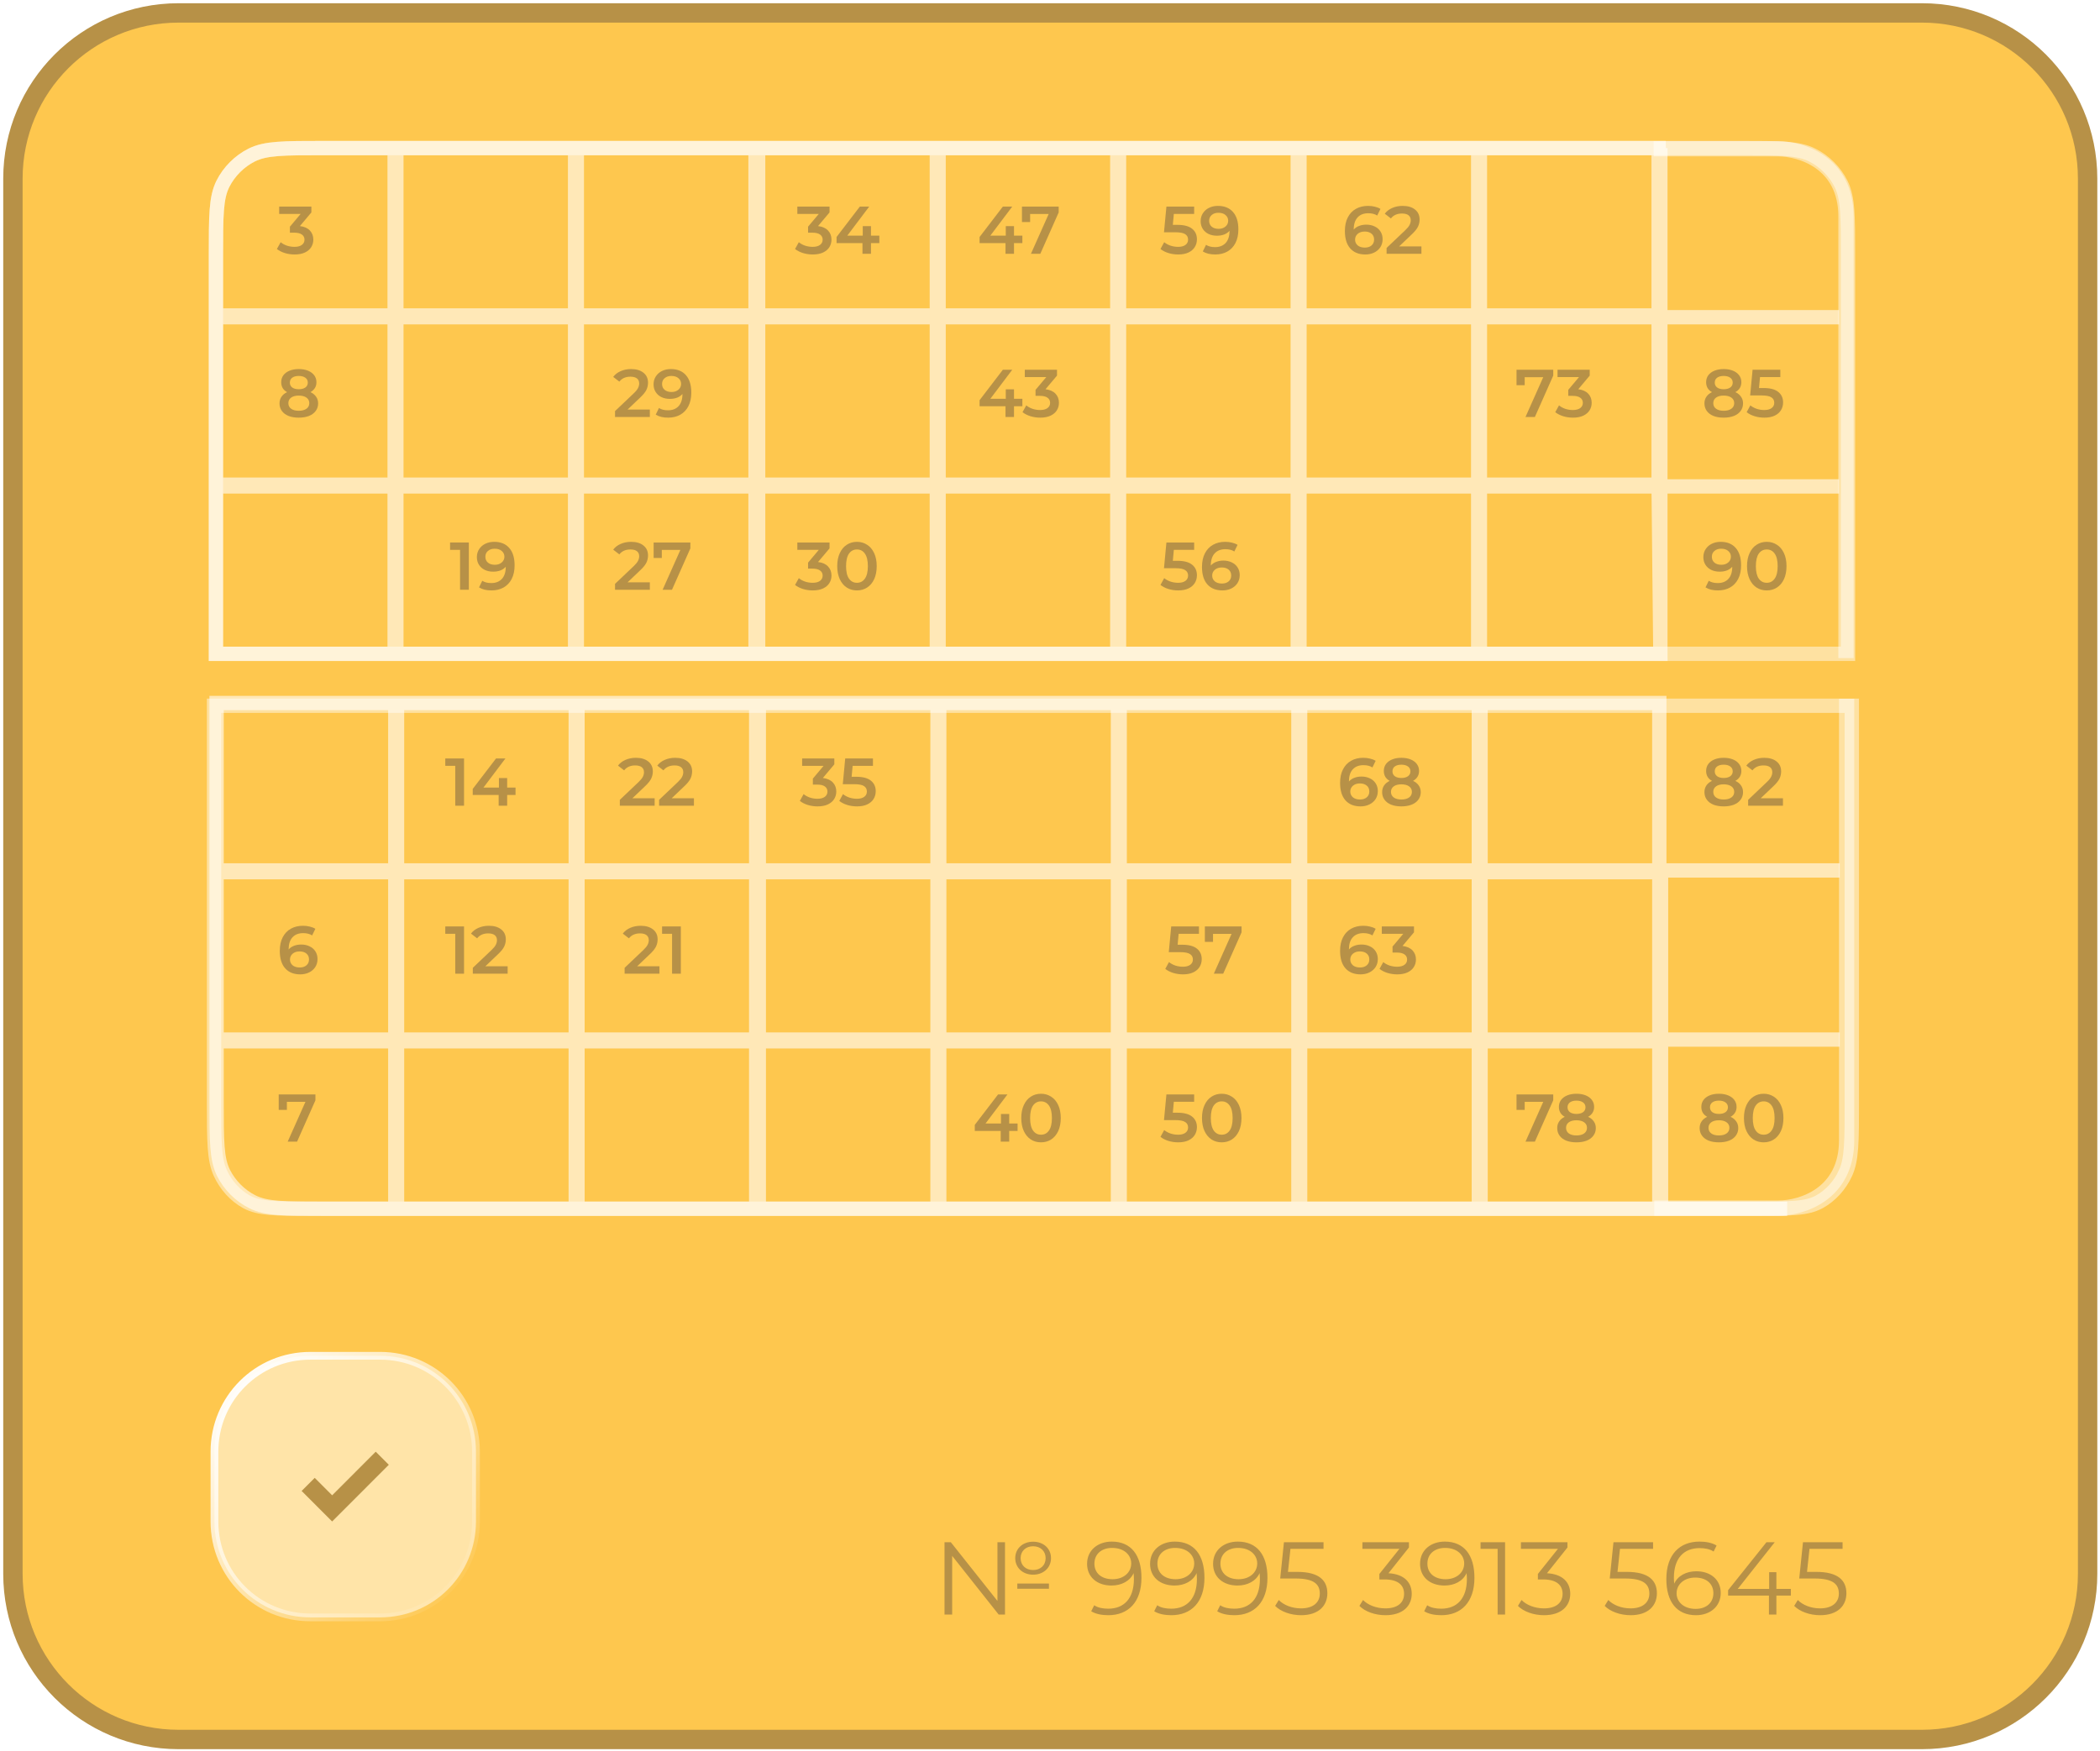 <svg width="325" height="271" viewBox="0 0 325 271" fill="none" xmlns="http://www.w3.org/2000/svg">
<g filter="url(#filter0_b_1_187)">
<path d="M27.633 2H297.45C311.615 2 323.083 13.473 323.083 27.647V243.618C323.083 257.791 311.615 269.266 297.45 269.266H27.633C13.467 269.266 2 257.791 2 243.618V27.647C2 13.473 13.467 2 27.633 2Z" fill="#FEC74E"/>
<path d="M27.633 2H297.45C311.615 2 323.083 13.473 323.083 27.647V243.618C323.083 257.791 311.615 269.266 297.45 269.266H27.633C13.467 269.266 2 257.791 2 243.618V27.647C2 13.473 13.467 2 27.633 2Z" stroke="#B79147" stroke-width="3"/>
</g>
<path d="M159.888 243.756C161.488 243.756 162.656 242.684 162.656 241.196C162.656 239.708 161.488 238.652 159.888 238.652C158.288 238.652 157.12 239.708 157.12 241.196C157.12 242.684 158.288 243.756 159.888 243.756ZM154.368 247.82L147.152 238.732H146.176V249.932H147.36V240.844L154.56 249.932H155.536V238.732H154.368V247.82ZM159.888 239.356C161.024 239.356 161.824 240.108 161.824 241.196C161.824 242.3 161.024 243.036 159.888 243.036C158.752 243.036 157.952 242.3 157.952 241.196C157.952 240.108 158.752 239.356 159.888 239.356ZM157.44 245.932H162.336V245.132H157.44V245.932ZM172.062 238.636C169.886 238.636 168.238 239.98 168.238 242.076C168.238 244.124 169.79 245.436 172.014 245.436C173.566 245.436 174.878 244.748 175.438 243.516C175.47 243.852 175.486 244.172 175.486 244.428C175.486 247.468 173.934 249.02 171.518 249.02C170.686 249.02 169.918 248.876 169.342 248.492L168.878 249.42C169.582 249.852 170.526 250.028 171.534 250.028C174.574 250.028 176.654 248.044 176.654 244.236C176.654 240.7 175.038 238.636 172.062 238.636ZM172.19 244.46C170.462 244.46 169.374 243.516 169.374 242.044C169.374 240.556 170.494 239.612 172.11 239.612C174.046 239.612 175.07 240.78 175.07 242.012C175.07 243.404 173.902 244.46 172.19 244.46ZM181.812 238.636C179.636 238.636 177.988 239.98 177.988 242.076C177.988 244.124 179.54 245.436 181.764 245.436C183.316 245.436 184.628 244.748 185.188 243.516C185.22 243.852 185.236 244.172 185.236 244.428C185.236 247.468 183.684 249.02 181.268 249.02C180.436 249.02 179.668 248.876 179.092 248.492L178.628 249.42C179.332 249.852 180.276 250.028 181.284 250.028C184.324 250.028 186.404 248.044 186.404 244.236C186.404 240.7 184.788 238.636 181.812 238.636ZM181.94 244.46C180.212 244.46 179.124 243.516 179.124 242.044C179.124 240.556 180.244 239.612 181.86 239.612C183.796 239.612 184.82 240.78 184.82 242.012C184.82 243.404 183.652 244.46 181.94 244.46ZM191.562 238.636C189.386 238.636 187.738 239.98 187.738 242.076C187.738 244.124 189.29 245.436 191.514 245.436C193.066 245.436 194.378 244.748 194.938 243.516C194.97 243.852 194.986 244.172 194.986 244.428C194.986 247.468 193.434 249.02 191.018 249.02C190.186 249.02 189.418 248.876 188.842 248.492L188.378 249.42C189.082 249.852 190.026 250.028 191.034 250.028C194.074 250.028 196.154 248.044 196.154 244.236C196.154 240.7 194.538 238.636 191.562 238.636ZM191.69 244.46C189.962 244.46 188.874 243.516 188.874 242.044C188.874 240.556 189.994 239.612 191.61 239.612C193.546 239.612 194.57 240.78 194.57 242.012C194.57 243.404 193.402 244.46 191.69 244.46ZM200.768 243.324H199.328L199.712 239.756H204.832V238.732H198.704L198.128 244.348H200.512C203.36 244.348 204.256 245.244 204.256 246.684C204.256 248.044 203.248 248.972 201.344 248.972C199.904 248.972 198.624 248.428 197.904 247.676L197.344 248.588C198.208 249.468 199.744 250.028 201.36 250.028C204.096 250.028 205.424 248.54 205.424 246.636C205.424 244.652 204.144 243.324 200.768 243.324ZM214.882 243.532L218.05 239.548V238.732H210.85V239.756H216.578L213.474 243.644V244.492H214.274C216.354 244.492 217.298 245.372 217.298 246.716C217.298 248.108 216.274 248.972 214.418 248.972C212.962 248.972 211.666 248.428 210.946 247.676L210.386 248.588C211.25 249.468 212.802 250.028 214.418 250.028C217.122 250.028 218.482 248.588 218.482 246.716C218.482 244.924 217.282 243.66 214.882 243.532ZM223.594 238.636C221.418 238.636 219.77 239.98 219.77 242.076C219.77 244.124 221.322 245.436 223.546 245.436C225.098 245.436 226.41 244.748 226.97 243.516C227.002 243.852 227.018 244.172 227.018 244.428C227.018 247.468 225.466 249.02 223.05 249.02C222.218 249.02 221.45 248.876 220.874 248.492L220.41 249.42C221.114 249.852 222.058 250.028 223.066 250.028C226.106 250.028 228.186 248.044 228.186 244.236C228.186 240.7 226.57 238.636 223.594 238.636ZM223.722 244.46C221.994 244.46 220.906 243.516 220.906 242.044C220.906 240.556 222.026 239.612 223.642 239.612C225.578 239.612 226.602 240.78 226.602 242.012C226.602 243.404 225.434 244.46 223.722 244.46ZM229.136 238.732V239.756H231.776V249.932H232.928V238.732H229.136ZM239.414 243.532L242.582 239.548V238.732H235.382V239.756H241.11L238.006 243.644V244.492H238.806C240.886 244.492 241.83 245.372 241.83 246.716C241.83 248.108 240.806 248.972 238.95 248.972C237.494 248.972 236.198 248.428 235.478 247.676L234.918 248.588C235.782 249.468 237.334 250.028 238.95 250.028C241.654 250.028 243.014 248.588 243.014 246.716C243.014 244.924 241.814 243.66 239.414 243.532ZM251.768 243.324H250.328L250.712 239.756H255.832V238.732H249.704L249.128 244.348H251.512C254.36 244.348 255.256 245.244 255.256 246.684C255.256 248.044 254.248 248.972 252.344 248.972C250.904 248.972 249.624 248.428 248.904 247.676L248.344 248.588C249.208 249.468 250.744 250.028 252.36 250.028C255.096 250.028 256.424 248.54 256.424 246.636C256.424 244.652 255.144 243.324 251.768 243.324ZM262.527 243.228C260.975 243.228 259.663 243.916 259.103 245.148C259.071 244.812 259.055 244.492 259.055 244.236C259.055 241.196 260.607 239.644 263.023 239.644C263.855 239.644 264.623 239.788 265.199 240.172L265.663 239.244C264.959 238.812 264.015 238.636 263.007 238.636C259.967 238.636 257.887 240.62 257.887 244.428C257.887 247.964 259.503 250.028 262.479 250.028C264.655 250.028 266.303 248.684 266.303 246.588C266.303 244.54 264.751 243.228 262.527 243.228ZM262.431 249.052C260.495 249.052 259.471 247.884 259.471 246.652C259.471 245.26 260.639 244.204 262.351 244.204C264.079 244.204 265.167 245.148 265.167 246.62C265.167 248.108 264.047 249.052 262.431 249.052ZM277.157 245.964H274.917V243.372H273.797V245.964H268.933L274.661 238.732H273.381L267.445 246.156V246.988H273.765V249.932H274.917V246.988H277.157V245.964ZM281.096 243.324H279.656L280.04 239.756H285.16V238.732H279.032L278.456 244.348H280.84C283.688 244.348 284.584 245.244 284.584 246.684C284.584 248.044 283.576 248.972 281.672 248.972C280.232 248.972 278.952 248.428 278.232 247.676L277.672 248.588C278.536 249.468 280.072 250.028 281.688 250.028C284.424 250.028 285.752 248.54 285.752 246.636C285.752 244.652 284.472 243.324 281.096 243.324Z" fill="#B79147"/>
<path d="M256.961 22.921V48.837M284.618 49.107H256.961V75.024M284.618 75.294H256.961V101.211M256.961 101.211L256.692 75.294H229.036V101.211H256.961ZM33.418 39.524C33.418 36.554 33.418 34.259 33.553 32.505C33.688 30.75 33.958 29.535 34.497 28.455C35.442 26.565 37.061 24.946 38.949 24.001C40.029 23.461 41.243 23.191 42.997 23.056C44.75 22.921 47.044 22.921 50.012 22.921H61.075V48.837H33.418V39.524ZM173.184 22.921H200.84V48.837H173.184V22.921ZM61.344 22.921H89.001V48.837H61.344V22.921ZM201.11 22.921H228.766V48.837H201.11V22.921ZM89.27 22.921H116.927V48.837H89.27V22.921ZM229.036 22.921H256.692V48.837H229.036V22.921ZM117.331 22.921H144.988V48.837H117.331V22.921ZM145.258 22.921H172.914V48.837H145.258V22.921ZM33.418 49.107H61.075V75.024H33.418V49.107ZM173.184 49.107H200.84V75.024H173.184V49.107ZM61.344 49.107H89.001V75.024H61.344V49.107ZM201.11 49.107H228.766V75.024H201.11V49.107ZM89.27 49.107H116.927V75.024H89.27V49.107ZM229.036 49.107H256.692V75.024H229.036V49.107ZM117.331 49.107H144.988V75.024H117.331V49.107ZM145.258 49.107H172.914V75.024H145.258V49.107ZM33.418 75.294H61.075V101.211H33.418V75.294ZM173.184 75.294H200.84V101.211H173.184V75.294ZM61.344 75.294H89.001V101.211H61.344V75.294ZM201.11 75.294H228.766V101.211H201.11V75.294ZM89.27 75.294H116.927V101.211H89.27V75.294ZM117.331 75.294H144.988V101.211H117.331V75.294ZM145.258 75.294H172.914V101.211H145.258V75.294Z" stroke="white" stroke-opacity="0.59" stroke-width="2.216"/>
<path d="M46.413 34.995C47.089 35.078 47.604 35.308 47.959 35.684C48.314 36.06 48.492 36.53 48.492 37.094C48.492 37.519 48.384 37.905 48.168 38.254C47.952 38.602 47.625 38.88 47.186 39.089C46.755 39.291 46.225 39.392 45.599 39.392C45.076 39.392 44.571 39.319 44.084 39.173C43.603 39.02 43.192 38.811 42.851 38.546L43.436 37.491C43.701 37.714 44.021 37.892 44.397 38.024C44.78 38.149 45.174 38.212 45.578 38.212C46.058 38.212 46.434 38.114 46.706 37.919C46.984 37.717 47.124 37.446 47.124 37.105C47.124 36.763 46.991 36.499 46.727 36.311C46.469 36.116 46.072 36.018 45.536 36.018H44.867V35.089L46.528 33.114H43.206V31.976H48.189V32.884L46.413 34.995Z" fill="#B79147"/>
<path d="M48.043 60.702C48.426 60.877 48.719 61.113 48.921 61.413C49.13 61.705 49.234 62.05 49.234 62.447C49.234 62.892 49.109 63.282 48.858 63.617C48.614 63.951 48.266 64.209 47.813 64.39C47.361 64.564 46.835 64.651 46.236 64.651C45.637 64.651 45.111 64.564 44.659 64.39C44.213 64.209 43.868 63.951 43.624 63.617C43.381 63.282 43.259 62.892 43.259 62.447C43.259 62.05 43.36 61.705 43.562 61.413C43.764 61.113 44.053 60.877 44.429 60.702C44.136 60.542 43.91 60.333 43.75 60.076C43.597 59.811 43.52 59.508 43.52 59.167C43.52 58.756 43.632 58.397 43.854 58.091C44.084 57.785 44.404 57.548 44.815 57.381C45.226 57.214 45.7 57.13 46.236 57.13C46.779 57.13 47.256 57.214 47.667 57.381C48.078 57.548 48.398 57.785 48.628 58.091C48.858 58.397 48.973 58.756 48.973 59.167C48.973 59.508 48.893 59.807 48.733 60.065C48.572 60.323 48.343 60.535 48.043 60.702ZM46.236 58.195C45.811 58.195 45.473 58.286 45.223 58.467C44.979 58.648 44.857 58.902 44.857 59.23C44.857 59.543 44.979 59.794 45.223 59.982C45.473 60.163 45.811 60.253 46.236 60.253C46.668 60.253 47.009 60.163 47.26 59.982C47.51 59.794 47.636 59.543 47.636 59.23C47.636 58.902 47.507 58.648 47.249 58.467C46.998 58.286 46.661 58.195 46.236 58.195ZM46.236 63.586C46.737 63.586 47.134 63.481 47.427 63.272C47.719 63.063 47.866 62.774 47.866 62.405C47.866 62.043 47.719 61.757 47.427 61.548C47.134 61.34 46.737 61.235 46.236 61.235C45.735 61.235 45.341 61.34 45.056 61.548C44.77 61.757 44.627 62.043 44.627 62.405C44.627 62.774 44.77 63.063 45.056 63.272C45.341 63.481 45.735 63.586 46.236 63.586Z" fill="#B79147"/>
<path d="M46.623 146.211C47.103 146.211 47.535 146.305 47.918 146.493C48.301 146.674 48.601 146.935 48.817 147.276C49.032 147.618 49.14 148.011 49.14 148.457C49.14 148.93 49.022 149.348 48.785 149.71C48.548 150.065 48.228 150.341 47.824 150.536C47.42 150.731 46.968 150.828 46.466 150.828C45.463 150.828 44.684 150.515 44.126 149.888C43.576 149.261 43.301 148.363 43.301 147.193C43.301 146.371 43.451 145.671 43.75 145.093C44.05 144.508 44.468 144.066 45.004 143.767C45.547 143.46 46.174 143.307 46.884 143.307C47.26 143.307 47.612 143.349 47.939 143.432C48.273 143.509 48.562 143.624 48.806 143.777L48.305 144.801C47.943 144.564 47.48 144.446 46.915 144.446C46.212 144.446 45.662 144.661 45.265 145.093C44.868 145.525 44.669 146.148 44.669 146.963V146.973C44.885 146.723 45.16 146.535 45.495 146.409C45.829 146.277 46.205 146.211 46.623 146.211ZM46.393 149.763C46.818 149.763 47.163 149.651 47.427 149.428C47.692 149.198 47.824 148.896 47.824 148.519C47.824 148.136 47.692 147.834 47.427 147.611C47.163 147.388 46.807 147.276 46.362 147.276C45.923 147.276 45.564 147.395 45.286 147.632C45.014 147.868 44.878 148.168 44.878 148.53C44.878 148.885 45.011 149.181 45.275 149.418C45.547 149.648 45.92 149.763 46.393 149.763Z" fill="#B79147"/>
<path d="M48.816 169.413V170.322L45.975 176.725H44.523L47.27 170.562H44.398V171.805H43.134V169.413H48.816Z" fill="#B79147"/>
<path d="M72.559 83.979V91.291H71.201V85.118H69.655V83.979H72.559Z" fill="#B79147"/>
<path d="M76.475 83.874C77.478 83.874 78.254 84.188 78.805 84.815C79.362 85.441 79.64 86.34 79.64 87.51C79.64 88.331 79.49 89.035 79.191 89.62C78.892 90.198 78.47 90.64 77.927 90.946C77.391 91.246 76.768 91.395 76.057 91.395C75.681 91.395 75.326 91.357 74.992 91.281C74.665 91.197 74.379 91.079 74.135 90.925L74.637 89.902C74.999 90.138 75.462 90.257 76.026 90.257C76.729 90.257 77.279 90.041 77.676 89.609C78.073 89.177 78.272 88.554 78.272 87.739V87.729C78.056 87.98 77.781 88.171 77.447 88.303C77.112 88.429 76.736 88.492 76.318 88.492C75.838 88.492 75.406 88.401 75.023 88.22C74.64 88.032 74.341 87.767 74.125 87.426C73.909 87.085 73.801 86.691 73.801 86.246C73.801 85.772 73.919 85.358 74.156 85.003C74.393 84.641 74.713 84.362 75.117 84.167C75.521 83.972 75.974 83.874 76.475 83.874ZM76.58 87.426C77.018 87.426 77.374 87.308 77.645 87.071C77.924 86.834 78.063 86.535 78.063 86.173C78.063 85.817 77.927 85.525 77.656 85.295C77.391 85.058 77.022 84.94 76.548 84.94C76.124 84.94 75.779 85.055 75.514 85.285C75.249 85.507 75.117 85.807 75.117 86.183C75.117 86.566 75.249 86.869 75.514 87.092C75.779 87.315 76.134 87.426 76.58 87.426Z" fill="#B79147"/>
<path d="M71.816 117.41V124.722H70.458V118.548H68.912V117.41H71.816Z" fill="#B79147"/>
<path d="M79.785 123.061H78.49V124.722H77.174V123.061H73.162V122.121L76.766 117.41H78.218L74.823 121.912H77.215V120.439H78.49V121.912H79.785V123.061Z" fill="#B79147"/>
<path d="M71.816 143.411V150.724H70.458V144.55H68.912V143.411H71.816Z" fill="#B79147"/>
<path d="M78.563 149.574V150.724H73.173V149.815L76.077 147.057C76.404 146.744 76.623 146.472 76.735 146.242C76.853 146.005 76.912 145.772 76.912 145.542C76.912 145.201 76.797 144.94 76.568 144.759C76.338 144.578 76 144.487 75.554 144.487C74.809 144.487 74.238 144.742 73.841 145.25L72.891 144.519C73.176 144.136 73.559 143.84 74.04 143.631C74.527 143.415 75.07 143.307 75.669 143.307C76.463 143.307 77.097 143.495 77.57 143.871C78.044 144.247 78.281 144.759 78.281 145.407C78.281 145.804 78.197 146.176 78.03 146.524C77.863 146.872 77.543 147.269 77.069 147.715L75.116 149.574H78.563Z" fill="#B79147"/>
<path d="M102.057 149.574V150.724H96.667V149.815L99.571 147.057C99.898 146.744 100.118 146.472 100.229 146.242C100.347 146.005 100.407 145.772 100.407 145.542C100.407 145.201 100.292 144.94 100.062 144.759C99.832 144.578 99.494 144.487 99.049 144.487C98.303 144.487 97.732 144.742 97.335 145.25L96.385 144.519C96.67 144.136 97.053 143.84 97.534 143.631C98.021 143.415 98.565 143.307 99.163 143.307C99.957 143.307 100.591 143.495 101.065 143.871C101.538 144.247 101.775 144.759 101.775 145.407C101.775 145.804 101.691 146.176 101.524 146.524C101.357 146.872 101.037 147.269 100.563 147.715L98.61 149.574H102.057Z" fill="#B79147"/>
<path d="M105.369 143.411V150.724H104.011V144.55H102.465V143.411H105.369Z" fill="#B79147"/>
<path d="M182.952 146.242C183.982 146.242 184.745 146.444 185.239 146.848C185.734 147.245 185.981 147.788 185.981 148.477C185.981 148.916 185.873 149.313 185.657 149.668C185.441 150.023 185.117 150.305 184.686 150.514C184.254 150.723 183.721 150.828 183.087 150.828C182.565 150.828 182.06 150.755 181.573 150.608C181.085 150.455 180.674 150.246 180.34 149.982L180.915 148.927C181.186 149.149 181.51 149.327 181.886 149.459C182.269 149.585 182.663 149.647 183.067 149.647C183.547 149.647 183.923 149.55 184.195 149.355C184.473 149.153 184.613 148.878 184.613 148.53C184.613 148.154 184.463 147.872 184.163 147.684C183.871 147.489 183.366 147.391 182.649 147.391H180.883L181.259 143.411H185.553V144.55H182.409L182.252 146.242H182.952Z" fill="#B79147"/>
<path d="M192.147 143.411V144.32L189.306 150.723H187.854L190.601 144.56H187.728V145.803H186.465V143.411H192.147Z" fill="#B79147"/>
<path d="M157.483 175.065H156.187V176.725H154.871V175.065H150.86V174.124L154.464 169.413H155.916L152.521 173.915H154.913V172.443H156.187V173.915H157.483V175.065Z" fill="#B79147"/>
<path d="M161.104 176.83C160.519 176.83 159.997 176.684 159.537 176.391C159.078 176.092 158.716 175.66 158.451 175.096C158.186 174.525 158.054 173.849 158.054 173.069C158.054 172.289 158.186 171.617 158.451 171.053C158.716 170.482 159.078 170.05 159.537 169.758C159.997 169.459 160.519 169.309 161.104 169.309C161.689 169.309 162.212 169.459 162.671 169.758C163.138 170.05 163.503 170.482 163.768 171.053C164.033 171.617 164.165 172.289 164.165 173.069C164.165 173.849 164.033 174.525 163.768 175.096C163.503 175.66 163.138 176.092 162.671 176.391C162.212 176.684 161.689 176.83 161.104 176.83ZM161.104 175.65C161.627 175.65 162.038 175.434 162.337 175.002C162.643 174.57 162.797 173.926 162.797 173.069C162.797 172.213 162.643 171.569 162.337 171.137C162.038 170.705 161.627 170.489 161.104 170.489C160.589 170.489 160.178 170.705 159.872 171.137C159.572 171.569 159.423 172.213 159.423 173.069C159.423 173.926 159.572 174.57 159.872 175.002C160.178 175.434 160.589 175.65 161.104 175.65Z" fill="#B79147"/>
<path d="M182.209 172.244C183.24 172.244 184.003 172.446 184.497 172.85C184.991 173.247 185.239 173.79 185.239 174.48C185.239 174.918 185.131 175.315 184.915 175.67C184.699 176.026 184.375 176.308 183.943 176.517C183.512 176.725 182.979 176.83 182.345 176.83C181.823 176.83 181.318 176.757 180.831 176.611C180.343 176.457 179.932 176.248 179.598 175.984L180.172 174.929C180.444 175.152 180.768 175.329 181.144 175.461C181.527 175.587 181.92 175.65 182.324 175.65C182.805 175.65 183.181 175.552 183.452 175.357C183.731 175.155 183.87 174.88 183.87 174.532C183.87 174.156 183.721 173.874 183.421 173.686C183.129 173.491 182.624 173.393 181.906 173.393H180.141L180.517 169.413H184.81V170.552H181.666L181.51 172.244H182.209Z" fill="#B79147"/>
<path d="M189.072 176.83C188.487 176.83 187.965 176.684 187.505 176.391C187.046 176.092 186.684 175.66 186.419 175.096C186.154 174.525 186.022 173.849 186.022 173.069C186.022 172.289 186.154 171.617 186.419 171.053C186.684 170.482 187.046 170.05 187.505 169.758C187.965 169.459 188.487 169.309 189.072 169.309C189.657 169.309 190.179 169.459 190.639 169.758C191.106 170.05 191.471 170.482 191.736 171.053C192.001 171.617 192.133 172.289 192.133 173.069C192.133 173.849 192.001 174.525 191.736 175.096C191.471 175.66 191.106 176.092 190.639 176.391C190.179 176.684 189.657 176.83 189.072 176.83ZM189.072 175.65C189.594 175.65 190.005 175.434 190.305 175.002C190.611 174.57 190.764 173.926 190.764 173.069C190.764 172.213 190.611 171.569 190.305 171.137C190.005 170.705 189.594 170.489 189.072 170.489C188.557 170.489 188.146 170.705 187.84 171.137C187.54 171.569 187.39 172.213 187.39 173.069C187.39 173.926 187.54 174.57 187.84 175.002C188.146 175.434 188.557 175.65 189.072 175.65Z" fill="#B79147"/>
<path d="M240.382 169.413V170.322L237.541 176.725H236.089L238.836 170.562H235.964V171.805H234.7V169.413H240.382Z" fill="#B79147"/>
<path d="M245.781 172.881C246.164 173.055 246.457 173.292 246.659 173.592C246.867 173.884 246.972 174.229 246.972 174.626C246.972 175.071 246.847 175.461 246.596 175.796C246.352 176.13 246.004 176.388 245.551 176.569C245.099 176.743 244.573 176.83 243.974 176.83C243.375 176.83 242.849 176.743 242.397 176.569C241.951 176.388 241.606 176.13 241.363 175.796C241.119 175.461 240.997 175.071 240.997 174.626C240.997 174.229 241.098 173.884 241.3 173.592C241.502 173.292 241.791 173.055 242.167 172.881C241.874 172.721 241.648 172.512 241.488 172.255C241.335 171.99 241.258 171.687 241.258 171.346C241.258 170.935 241.369 170.576 241.592 170.27C241.822 169.963 242.142 169.727 242.553 169.56C242.964 169.392 243.438 169.309 243.974 169.309C244.517 169.309 244.994 169.392 245.405 169.56C245.816 169.727 246.136 169.963 246.366 170.27C246.596 170.576 246.711 170.935 246.711 171.346C246.711 171.687 246.631 171.986 246.471 172.244C246.31 172.502 246.081 172.714 245.781 172.881ZM243.974 170.374C243.549 170.374 243.211 170.465 242.961 170.646C242.717 170.827 242.595 171.081 242.595 171.408C242.595 171.722 242.717 171.973 242.961 172.161C243.211 172.342 243.549 172.432 243.974 172.432C244.406 172.432 244.747 172.342 244.998 172.161C245.248 171.973 245.374 171.722 245.374 171.408C245.374 171.081 245.245 170.827 244.987 170.646C244.737 170.465 244.399 170.374 243.974 170.374ZM243.974 175.764C244.475 175.764 244.872 175.66 245.165 175.451C245.457 175.242 245.604 174.953 245.604 174.584C245.604 174.222 245.457 173.936 245.165 173.727C244.872 173.519 244.475 173.414 243.974 173.414C243.473 173.414 243.079 173.519 242.794 173.727C242.508 173.936 242.365 174.222 242.365 174.584C242.365 174.953 242.508 175.242 242.794 175.451C243.079 175.66 243.473 175.764 243.974 175.764Z" fill="#B79147"/>
<path d="M267.824 172.881C268.207 173.055 268.5 173.292 268.702 173.592C268.911 173.884 269.015 174.229 269.015 174.626C269.015 175.071 268.89 175.461 268.639 175.796C268.395 176.13 268.047 176.388 267.594 176.569C267.142 176.743 266.616 176.83 266.017 176.83C265.418 176.83 264.892 176.743 264.44 176.569C263.994 176.388 263.649 176.13 263.406 175.796C263.162 175.461 263.04 175.071 263.04 174.626C263.04 174.229 263.141 173.884 263.343 173.592C263.545 173.292 263.834 173.055 264.21 172.881C263.917 172.721 263.691 172.512 263.531 172.255C263.378 171.99 263.301 171.687 263.301 171.346C263.301 170.935 263.412 170.576 263.635 170.27C263.865 169.963 264.185 169.727 264.596 169.56C265.007 169.392 265.481 169.309 266.017 169.309C266.56 169.309 267.037 169.392 267.448 169.56C267.859 169.727 268.179 169.963 268.409 170.27C268.639 170.576 268.754 170.935 268.754 171.346C268.754 171.687 268.674 171.986 268.514 172.244C268.353 172.502 268.124 172.714 267.824 172.881ZM266.017 170.374C265.592 170.374 265.254 170.465 265.004 170.646C264.76 170.827 264.638 171.081 264.638 171.408C264.638 171.722 264.76 171.973 265.004 172.161C265.254 172.342 265.592 172.432 266.017 172.432C266.449 172.432 266.79 172.342 267.041 172.161C267.291 171.973 267.417 171.722 267.417 171.408C267.417 171.081 267.288 170.827 267.03 170.646C266.78 170.465 266.442 170.374 266.017 170.374ZM266.017 175.764C266.518 175.764 266.915 175.66 267.208 175.451C267.5 175.242 267.647 174.953 267.647 174.584C267.647 174.222 267.5 173.936 267.208 173.727C266.915 173.519 266.518 173.414 266.017 173.414C265.516 173.414 265.122 173.519 264.837 173.727C264.551 173.936 264.408 174.222 264.408 174.584C264.408 174.953 264.551 175.242 264.837 175.451C265.122 175.66 265.516 175.764 266.017 175.764Z" fill="#B79147"/>
<path d="M272.946 176.83C272.361 176.83 271.839 176.684 271.379 176.391C270.92 176.092 270.558 175.66 270.293 175.096C270.028 174.525 269.896 173.849 269.896 173.069C269.896 172.289 270.028 171.617 270.293 171.053C270.558 170.482 270.92 170.05 271.379 169.758C271.839 169.459 272.361 169.309 272.946 169.309C273.531 169.309 274.053 169.459 274.513 169.758C274.98 170.05 275.345 170.482 275.61 171.053C275.875 171.617 276.007 172.289 276.007 173.069C276.007 173.849 275.875 174.525 275.61 175.096C275.345 175.66 274.98 176.092 274.513 176.391C274.053 176.684 273.531 176.83 272.946 176.83ZM272.946 175.65C273.469 175.65 273.879 175.434 274.179 175.002C274.485 174.57 274.638 173.926 274.638 173.069C274.638 172.213 274.485 171.569 274.179 171.137C273.879 170.705 273.469 170.489 272.946 170.489C272.431 170.489 272.02 170.705 271.714 171.137C271.414 171.569 271.264 172.213 271.264 173.069C271.264 173.926 271.414 174.57 271.714 175.002C272.02 175.434 272.431 175.65 272.946 175.65Z" fill="#B79147"/>
<path d="M210.716 146.211C211.197 146.211 211.629 146.305 212.012 146.493C212.395 146.674 212.694 146.935 212.91 147.276C213.126 147.618 213.234 148.011 213.234 148.457C213.234 148.93 213.115 149.348 212.879 149.71C212.642 150.065 212.322 150.341 211.918 150.536C211.514 150.731 211.061 150.828 210.56 150.828C209.557 150.828 208.777 150.515 208.22 149.888C207.67 149.261 207.395 148.363 207.395 147.193C207.395 146.371 207.544 145.671 207.844 145.093C208.143 144.508 208.561 144.066 209.097 143.767C209.64 143.46 210.267 143.307 210.978 143.307C211.354 143.307 211.705 143.349 212.033 143.432C212.367 143.509 212.656 143.624 212.9 143.777L212.398 144.801C212.036 144.564 211.573 144.446 211.009 144.446C210.306 144.446 209.755 144.661 209.358 145.093C208.961 145.525 208.763 146.148 208.763 146.963V146.973C208.979 146.723 209.254 146.535 209.588 146.409C209.923 146.277 210.299 146.211 210.716 146.211ZM210.487 149.763C210.911 149.763 211.256 149.651 211.521 149.428C211.785 149.198 211.918 148.896 211.918 148.519C211.918 148.136 211.785 147.834 211.521 147.611C211.256 147.388 210.901 147.276 210.455 147.276C210.017 147.276 209.658 147.395 209.379 147.632C209.108 147.868 208.972 148.168 208.972 148.53C208.972 148.885 209.104 149.181 209.369 149.418C209.64 149.648 210.013 149.763 210.487 149.763Z" fill="#B79147"/>
<path d="M217.057 146.43C217.732 146.514 218.247 146.744 218.603 147.12C218.958 147.496 219.135 147.966 219.135 148.53C219.135 148.955 219.027 149.341 218.811 149.689C218.596 150.038 218.268 150.316 217.83 150.525C217.398 150.727 216.869 150.828 216.242 150.828C215.719 150.828 215.215 150.755 214.727 150.609C214.247 150.455 213.836 150.247 213.495 149.982L214.079 148.927C214.344 149.15 214.664 149.327 215.041 149.46C215.424 149.585 215.817 149.648 216.221 149.648C216.701 149.648 217.077 149.55 217.349 149.355C217.628 149.153 217.767 148.882 217.767 148.54C217.767 148.199 217.635 147.934 217.37 147.746C217.112 147.551 216.715 147.454 216.179 147.454H215.511V146.524L217.171 144.55H213.85V143.411H218.832V144.32L217.057 146.43Z" fill="#B79147"/>
<path d="M101.315 123.573V124.722H95.925V123.813L98.829 121.055C99.156 120.742 99.375 120.47 99.487 120.241C99.605 120.004 99.664 119.771 99.664 119.541C99.664 119.199 99.549 118.938 99.32 118.757C99.09 118.576 98.752 118.486 98.306 118.486C97.561 118.486 96.99 118.74 96.593 119.248L95.643 118.517C95.928 118.134 96.311 117.838 96.792 117.629C97.279 117.413 97.822 117.305 98.421 117.305C99.215 117.305 99.849 117.493 100.322 117.869C100.796 118.245 101.033 118.757 101.033 119.405C101.033 119.802 100.949 120.174 100.782 120.523C100.615 120.871 100.295 121.268 99.821 121.713L97.868 123.573H101.315Z" fill="#B79147"/>
<path d="M107.395 123.573V124.722H102.004V123.813L104.908 121.055C105.236 120.742 105.455 120.47 105.567 120.241C105.685 120.004 105.744 119.771 105.744 119.541C105.744 119.199 105.629 118.938 105.399 118.757C105.17 118.576 104.832 118.486 104.386 118.486C103.641 118.486 103.07 118.74 102.673 119.248L101.722 118.517C102.008 118.134 102.391 117.838 102.872 117.629C103.359 117.413 103.902 117.305 104.501 117.305C105.295 117.305 105.929 117.493 106.402 117.869C106.876 118.245 107.113 118.757 107.113 119.405C107.113 119.802 107.029 120.174 106.862 120.523C106.695 120.871 106.374 121.268 105.901 121.713L103.947 123.573H107.395Z" fill="#B79147"/>
<path d="M127.347 120.429C128.022 120.512 128.537 120.742 128.893 121.118C129.248 121.494 129.425 121.964 129.425 122.528C129.425 122.953 129.317 123.34 129.101 123.688C128.886 124.036 128.558 124.315 128.12 124.523C127.688 124.725 127.158 124.826 126.532 124.826C126.009 124.826 125.505 124.753 125.017 124.607C124.537 124.454 124.126 124.245 123.784 123.98L124.369 122.925C124.634 123.148 124.954 123.326 125.33 123.458C125.713 123.583 126.107 123.646 126.511 123.646C126.991 123.646 127.367 123.549 127.639 123.354C127.918 123.152 128.057 122.88 128.057 122.539C128.057 122.197 127.925 121.933 127.66 121.745C127.402 121.55 127.005 121.452 126.469 121.452H125.801V120.523L127.461 118.548H124.14V117.41H129.122V118.319L127.347 120.429Z" fill="#B79147"/>
<path d="M132.499 120.241C133.53 120.241 134.292 120.443 134.787 120.846C135.281 121.243 135.528 121.787 135.528 122.476C135.528 122.915 135.42 123.312 135.205 123.667C134.989 124.022 134.665 124.304 134.233 124.513C133.801 124.722 133.269 124.826 132.635 124.826C132.113 124.826 131.608 124.753 131.12 124.607C130.633 124.454 130.222 124.245 129.888 123.98L130.462 122.925C130.734 123.148 131.058 123.326 131.434 123.458C131.817 123.583 132.21 123.646 132.614 123.646C133.095 123.646 133.471 123.549 133.742 123.354C134.021 123.152 134.16 122.876 134.16 122.528C134.16 122.152 134.01 121.87 133.711 121.682C133.418 121.487 132.913 121.39 132.196 121.39H130.431L130.807 117.41H135.1V118.548H131.956L131.799 120.241H132.499Z" fill="#B79147"/>
<path d="M210.716 120.209C211.197 120.209 211.629 120.303 212.012 120.491C212.395 120.672 212.694 120.934 212.91 121.275C213.126 121.616 213.234 122.009 213.234 122.455C213.234 122.929 213.115 123.347 212.879 123.709C212.642 124.064 212.322 124.339 211.918 124.534C211.514 124.729 211.061 124.826 210.56 124.826C209.557 124.826 208.777 124.513 208.22 123.886C207.67 123.259 207.395 122.361 207.395 121.191C207.395 120.369 207.544 119.67 207.844 119.092C208.143 118.507 208.561 118.064 209.097 117.765C209.64 117.459 210.267 117.305 210.978 117.305C211.354 117.305 211.705 117.347 212.033 117.431C212.367 117.507 212.656 117.622 212.9 117.775L212.398 118.799C212.036 118.562 211.573 118.444 211.009 118.444C210.306 118.444 209.755 118.66 209.358 119.092C208.961 119.523 208.763 120.147 208.763 120.961V120.972C208.979 120.721 209.254 120.533 209.588 120.408C209.923 120.275 210.299 120.209 210.716 120.209ZM210.487 123.761C210.911 123.761 211.256 123.649 211.521 123.427C211.785 123.197 211.918 122.894 211.918 122.518C211.918 122.135 211.785 121.832 211.521 121.609C211.256 121.386 210.901 121.275 210.455 121.275C210.017 121.275 209.658 121.393 209.379 121.63C209.108 121.867 208.972 122.166 208.972 122.528C208.972 122.883 209.104 123.179 209.369 123.416C209.64 123.646 210.013 123.761 210.487 123.761Z" fill="#B79147"/>
<path d="M218.686 120.878C219.069 121.052 219.362 121.289 219.564 121.588C219.773 121.881 219.877 122.225 219.877 122.622C219.877 123.068 219.752 123.458 219.501 123.792C219.257 124.126 218.909 124.384 218.456 124.565C218.004 124.739 217.478 124.826 216.879 124.826C216.28 124.826 215.754 124.739 215.302 124.565C214.856 124.384 214.511 124.126 214.268 123.792C214.024 123.458 213.902 123.068 213.902 122.622C213.902 122.225 214.003 121.881 214.205 121.588C214.407 121.289 214.696 121.052 215.072 120.878C214.779 120.718 214.553 120.509 214.393 120.251C214.24 119.986 214.163 119.683 214.163 119.342C214.163 118.931 214.274 118.573 214.497 118.266C214.727 117.96 215.047 117.723 215.458 117.556C215.869 117.389 216.343 117.305 216.879 117.305C217.422 117.305 217.899 117.389 218.31 117.556C218.721 117.723 219.041 117.96 219.271 118.266C219.501 118.573 219.616 118.931 219.616 119.342C219.616 119.683 219.536 119.983 219.376 120.241C219.215 120.498 218.986 120.711 218.686 120.878ZM216.879 118.371C216.454 118.371 216.116 118.461 215.866 118.642C215.622 118.823 215.5 119.078 215.5 119.405C215.5 119.718 215.622 119.969 215.866 120.157C216.116 120.338 216.454 120.429 216.879 120.429C217.311 120.429 217.652 120.338 217.903 120.157C218.153 119.969 218.279 119.718 218.279 119.405C218.279 119.078 218.15 118.823 217.892 118.642C217.642 118.461 217.304 118.371 216.879 118.371ZM216.879 123.761C217.38 123.761 217.777 123.656 218.07 123.447C218.362 123.239 218.509 122.95 218.509 122.58C218.509 122.218 218.362 121.933 218.07 121.724C217.777 121.515 217.38 121.411 216.879 121.411C216.378 121.411 215.984 121.515 215.699 121.724C215.413 121.933 215.27 122.218 215.27 122.58C215.27 122.95 215.413 123.239 215.699 123.447C215.984 123.656 216.378 123.761 216.879 123.761Z" fill="#B79147"/>
<path d="M268.566 120.878C268.949 121.052 269.242 121.289 269.444 121.588C269.653 121.881 269.757 122.225 269.757 122.622C269.757 123.068 269.632 123.458 269.381 123.792C269.137 124.126 268.789 124.384 268.337 124.565C267.884 124.739 267.358 124.826 266.759 124.826C266.16 124.826 265.635 124.739 265.182 124.565C264.736 124.384 264.392 124.126 264.148 123.792C263.904 123.458 263.782 123.068 263.782 122.622C263.782 122.225 263.883 121.881 264.085 121.588C264.287 121.289 264.576 121.052 264.952 120.878C264.66 120.718 264.433 120.509 264.273 120.251C264.12 119.986 264.043 119.683 264.043 119.342C264.043 118.931 264.155 118.573 264.378 118.266C264.607 117.96 264.928 117.723 265.339 117.556C265.75 117.389 266.223 117.305 266.759 117.305C267.302 117.305 267.78 117.389 268.19 117.556C268.601 117.723 268.922 117.96 269.151 118.266C269.381 118.573 269.496 118.931 269.496 119.342C269.496 119.683 269.416 119.983 269.256 120.241C269.096 120.498 268.866 120.711 268.566 120.878ZM266.759 118.371C266.335 118.371 265.997 118.461 265.746 118.642C265.502 118.823 265.38 119.078 265.38 119.405C265.38 119.718 265.502 119.969 265.746 120.157C265.997 120.338 266.335 120.429 266.759 120.429C267.191 120.429 267.532 120.338 267.783 120.157C268.034 119.969 268.159 119.718 268.159 119.405C268.159 119.078 268.03 118.823 267.773 118.642C267.522 118.461 267.184 118.371 266.759 118.371ZM266.759 123.761C267.261 123.761 267.658 123.656 267.95 123.447C268.243 123.239 268.389 122.95 268.389 122.58C268.389 122.218 268.243 121.933 267.95 121.724C267.658 121.515 267.261 121.411 266.759 121.411C266.258 121.411 265.864 121.515 265.579 121.724C265.293 121.933 265.151 122.218 265.151 122.58C265.151 122.95 265.293 123.239 265.579 123.447C265.864 123.656 266.258 123.761 266.759 123.761Z" fill="#B79147"/>
<path d="M275.934 123.573V124.722H270.544V123.813L273.448 121.055C273.776 120.742 273.995 120.47 274.106 120.241C274.225 120.004 274.284 119.771 274.284 119.541C274.284 119.199 274.169 118.938 273.939 118.757C273.709 118.576 273.372 118.486 272.926 118.486C272.181 118.486 271.61 118.74 271.213 119.248L270.262 118.517C270.548 118.134 270.931 117.838 271.411 117.629C271.899 117.413 272.442 117.305 273.041 117.305C273.835 117.305 274.469 117.493 274.942 117.869C275.416 118.245 275.652 118.757 275.652 119.405C275.652 119.802 275.569 120.174 275.402 120.523C275.235 120.871 274.914 121.268 274.441 121.713L272.487 123.573H275.934Z" fill="#B79147"/>
<path d="M126.604 34.995C127.28 35.078 127.795 35.308 128.15 35.684C128.505 36.06 128.683 36.53 128.683 37.094C128.683 37.519 128.575 37.905 128.359 38.254C128.143 38.602 127.816 38.88 127.377 39.089C126.945 39.291 126.416 39.392 125.789 39.392C125.267 39.392 124.762 39.319 124.275 39.173C123.794 39.02 123.383 38.811 123.042 38.546L123.627 37.491C123.892 37.714 124.212 37.892 124.588 38.024C124.971 38.149 125.365 38.212 125.769 38.212C126.249 38.212 126.625 38.114 126.897 37.919C127.175 37.717 127.315 37.446 127.315 37.105C127.315 36.763 127.182 36.499 126.918 36.311C126.66 36.116 126.263 36.018 125.727 36.018H125.058V35.089L126.719 33.114H123.397V31.976H128.38V32.884L126.604 34.995Z" fill="#B79147"/>
<path d="M136.089 37.627H134.794V39.288H133.478V37.627H129.467V36.687L133.071 31.976H134.523L131.128 36.478H133.52V35.005H134.794V36.478H136.089V37.627Z" fill="#B79147"/>
<path d="M100.572 63.397V64.546H95.182V63.638L98.086 60.88C98.414 60.567 98.633 60.295 98.744 60.065C98.863 59.828 98.922 59.595 98.922 59.365C98.922 59.024 98.807 58.763 98.577 58.582C98.347 58.401 98.01 58.31 97.564 58.31C96.819 58.31 96.248 58.565 95.851 59.073L94.9 58.342C95.186 57.959 95.569 57.663 96.049 57.454C96.537 57.238 97.08 57.13 97.679 57.13C98.473 57.13 99.106 57.318 99.58 57.694C100.054 58.07 100.29 58.582 100.29 59.23C100.29 59.627 100.207 59.999 100.04 60.347C99.873 60.695 99.552 61.092 99.079 61.538L97.125 63.397H100.572Z" fill="#B79147"/>
<path d="M103.821 57.13C104.824 57.13 105.601 57.443 106.151 58.07C106.708 58.697 106.987 59.595 106.987 60.765C106.987 61.587 106.837 62.29 106.537 62.875C106.238 63.453 105.817 63.895 105.273 64.202C104.737 64.501 104.114 64.651 103.404 64.651C103.028 64.651 102.672 64.613 102.338 64.536C102.011 64.453 101.725 64.334 101.482 64.181L101.983 63.157C102.345 63.394 102.808 63.512 103.372 63.512C104.076 63.512 104.626 63.297 105.023 62.865C105.42 62.433 105.618 61.81 105.618 60.995V60.984C105.402 61.235 105.127 61.427 104.793 61.559C104.459 61.684 104.083 61.747 103.665 61.747C103.184 61.747 102.752 61.656 102.369 61.475C101.986 61.287 101.687 61.023 101.471 60.681C101.255 60.34 101.147 59.947 101.147 59.501C101.147 59.028 101.266 58.613 101.502 58.258C101.739 57.896 102.06 57.617 102.463 57.422C102.867 57.227 103.32 57.13 103.821 57.13ZM103.926 60.681C104.365 60.681 104.72 60.563 104.991 60.326C105.27 60.09 105.409 59.79 105.409 59.428C105.409 59.073 105.273 58.78 105.002 58.55C104.737 58.314 104.368 58.195 103.895 58.195C103.47 58.195 103.125 58.31 102.86 58.54C102.596 58.763 102.463 59.062 102.463 59.438C102.463 59.821 102.596 60.124 102.86 60.347C103.125 60.57 103.48 60.681 103.926 60.681Z" fill="#B79147"/>
<path d="M100.572 90.142V91.291H95.182V90.382L98.086 87.624C98.414 87.311 98.633 87.04 98.744 86.81C98.863 86.573 98.922 86.34 98.922 86.11C98.922 85.769 98.807 85.507 98.577 85.326C98.347 85.145 98.01 85.055 97.564 85.055C96.819 85.055 96.248 85.309 95.851 85.817L94.9 85.086C95.186 84.703 95.569 84.407 96.049 84.198C96.537 83.982 97.08 83.874 97.679 83.874C98.473 83.874 99.106 84.062 99.58 84.439C100.054 84.815 100.29 85.326 100.29 85.974C100.29 86.371 100.207 86.744 100.04 87.092C99.873 87.44 99.552 87.837 99.079 88.283L97.125 90.142H100.572Z" fill="#B79147"/>
<path d="M106.841 83.979V84.888L104 91.291H102.548L105.295 85.128H102.422V86.371H101.158V83.979H106.841Z" fill="#B79147"/>
<path d="M126.604 86.998C127.28 87.081 127.795 87.311 128.15 87.687C128.505 88.063 128.683 88.533 128.683 89.097C128.683 89.522 128.575 89.909 128.359 90.257C128.143 90.605 127.816 90.884 127.377 91.093C126.945 91.294 126.416 91.395 125.789 91.395C125.267 91.395 124.762 91.322 124.275 91.176C123.794 91.023 123.383 90.814 123.042 90.549L123.627 89.494C123.892 89.717 124.212 89.895 124.588 90.027C124.971 90.152 125.365 90.215 125.769 90.215C126.249 90.215 126.625 90.118 126.897 89.923C127.175 89.721 127.315 89.449 127.315 89.108C127.315 88.767 127.182 88.502 126.918 88.314C126.66 88.119 126.263 88.022 125.727 88.022H125.058V87.092L126.719 85.118H123.397V83.979H128.38V84.888L126.604 86.998Z" fill="#B79147"/>
<path d="M132.621 91.395C132.036 91.395 131.514 91.249 131.054 90.957C130.595 90.657 130.233 90.226 129.968 89.662C129.703 89.09 129.571 88.415 129.571 87.635C129.571 86.855 129.703 86.183 129.968 85.619C130.233 85.048 130.595 84.616 131.054 84.324C131.514 84.024 132.036 83.874 132.621 83.874C133.206 83.874 133.729 84.024 134.188 84.324C134.655 84.616 135.02 85.048 135.285 85.619C135.55 86.183 135.682 86.855 135.682 87.635C135.682 88.415 135.55 89.09 135.285 89.662C135.02 90.226 134.655 90.657 134.188 90.957C133.729 91.249 133.206 91.395 132.621 91.395ZM132.621 90.215C133.144 90.215 133.555 89.999 133.854 89.567C134.16 89.136 134.314 88.492 134.314 87.635C134.314 86.778 134.16 86.134 133.854 85.703C133.555 85.271 133.144 85.055 132.621 85.055C132.106 85.055 131.695 85.271 131.389 85.703C131.089 86.134 130.94 86.778 130.94 87.635C130.94 88.492 131.089 89.136 131.389 89.567C131.695 89.999 132.106 90.215 132.621 90.215Z" fill="#B79147"/>
<path d="M182.209 86.81C183.24 86.81 184.003 87.012 184.497 87.416C184.991 87.813 185.239 88.356 185.239 89.045C185.239 89.484 185.131 89.881 184.915 90.236C184.699 90.591 184.375 90.873 183.943 91.082C183.512 91.291 182.979 91.395 182.345 91.395C181.823 91.395 181.318 91.322 180.831 91.176C180.343 91.023 179.932 90.814 179.598 90.549L180.172 89.494C180.444 89.717 180.768 89.895 181.144 90.027C181.527 90.152 181.92 90.215 182.324 90.215C182.805 90.215 183.181 90.118 183.452 89.923C183.731 89.721 183.87 89.446 183.87 89.097C183.87 88.721 183.721 88.439 183.421 88.251C183.129 88.056 182.624 87.959 181.906 87.959H180.141L180.517 83.979H184.81V85.118H181.666L181.51 86.81H182.209Z" fill="#B79147"/>
<path d="M189.344 86.778C189.824 86.778 190.256 86.872 190.639 87.061C191.022 87.242 191.322 87.503 191.537 87.844C191.753 88.185 191.861 88.579 191.861 89.024C191.861 89.498 191.743 89.916 191.506 90.278C191.269 90.633 190.949 90.908 190.545 91.103C190.141 91.298 189.688 91.395 189.187 91.395C188.184 91.395 187.404 91.082 186.847 90.455C186.297 89.829 186.022 88.93 186.022 87.76C186.022 86.939 186.172 86.239 186.471 85.661C186.771 85.076 187.188 84.633 187.725 84.334C188.268 84.028 188.895 83.874 189.605 83.874C189.981 83.874 190.333 83.916 190.66 84C190.994 84.076 191.283 84.191 191.527 84.344L191.026 85.368C190.663 85.131 190.2 85.013 189.636 85.013C188.933 85.013 188.383 85.229 187.986 85.661C187.589 86.093 187.39 86.716 187.39 87.531V87.541C187.606 87.29 187.881 87.102 188.216 86.977C188.55 86.845 188.926 86.778 189.344 86.778ZM189.114 90.33C189.539 90.33 189.883 90.219 190.148 89.996C190.413 89.766 190.545 89.463 190.545 89.087C190.545 88.704 190.413 88.401 190.148 88.178C189.883 87.955 189.528 87.844 189.083 87.844C188.644 87.844 188.285 87.962 188.007 88.199C187.735 88.436 187.599 88.735 187.599 89.097C187.599 89.453 187.732 89.749 187.996 89.985C188.268 90.215 188.64 90.33 189.114 90.33Z" fill="#B79147"/>
<path d="M158.225 62.886H156.93V64.546H155.614V62.886H151.602V61.946L155.206 57.234H156.658L153.263 61.737H155.655V60.264H156.93V61.737H158.225V62.886Z" fill="#B79147"/>
<path d="M161.807 60.253C162.483 60.337 162.998 60.567 163.353 60.943C163.709 61.319 163.886 61.789 163.886 62.353C163.886 62.778 163.778 63.164 163.562 63.512C163.346 63.861 163.019 64.139 162.58 64.348C162.149 64.55 161.619 64.651 160.993 64.651C160.47 64.651 159.965 64.578 159.478 64.432C158.997 64.278 158.587 64.07 158.245 63.805L158.83 62.75C159.095 62.973 159.415 63.15 159.791 63.283C160.174 63.408 160.568 63.471 160.972 63.471C161.452 63.471 161.828 63.373 162.1 63.178C162.378 62.976 162.518 62.705 162.518 62.363C162.518 62.022 162.385 61.758 162.121 61.569C161.863 61.374 161.466 61.277 160.93 61.277H160.261V60.347L161.922 58.373H158.6V57.234H163.583V58.143L161.807 60.253Z" fill="#B79147"/>
<path d="M240.383 57.234V58.143L237.541 64.546H236.089L238.837 58.383H235.964V59.627H234.7V57.234H240.383Z" fill="#B79147"/>
<path d="M244.254 60.253C244.929 60.337 245.444 60.567 245.8 60.943C246.155 61.319 246.332 61.789 246.332 62.353C246.332 62.778 246.224 63.164 246.009 63.512C245.793 63.861 245.465 64.139 245.027 64.348C244.595 64.55 244.066 64.651 243.439 64.651C242.917 64.651 242.412 64.578 241.924 64.432C241.444 64.278 241.033 64.07 240.692 63.805L241.277 62.75C241.541 62.973 241.862 63.15 242.238 63.283C242.621 63.408 243.014 63.471 243.418 63.471C243.898 63.471 244.275 63.373 244.546 63.178C244.825 62.976 244.964 62.705 244.964 62.363C244.964 62.022 244.832 61.758 244.567 61.569C244.309 61.374 243.912 61.277 243.376 61.277H242.708V60.347L244.369 58.373H241.047V57.234H246.029V58.143L244.254 60.253Z" fill="#B79147"/>
<path d="M268.566 60.702C268.949 60.877 269.242 61.113 269.444 61.413C269.653 61.705 269.757 62.05 269.757 62.447C269.757 62.892 269.632 63.282 269.381 63.617C269.137 63.951 268.789 64.209 268.337 64.39C267.884 64.564 267.358 64.651 266.759 64.651C266.16 64.651 265.635 64.564 265.182 64.39C264.736 64.209 264.392 63.951 264.148 63.617C263.904 63.282 263.782 62.892 263.782 62.447C263.782 62.05 263.883 61.705 264.085 61.413C264.287 61.113 264.576 60.877 264.952 60.702C264.66 60.542 264.433 60.333 264.273 60.076C264.12 59.811 264.043 59.508 264.043 59.167C264.043 58.756 264.155 58.397 264.378 58.091C264.607 57.785 264.928 57.548 265.339 57.381C265.75 57.214 266.223 57.13 266.759 57.13C267.302 57.13 267.78 57.214 268.19 57.381C268.601 57.548 268.922 57.785 269.151 58.091C269.381 58.397 269.496 58.756 269.496 59.167C269.496 59.508 269.416 59.807 269.256 60.065C269.096 60.323 268.866 60.535 268.566 60.702ZM266.759 58.195C266.335 58.195 265.997 58.286 265.746 58.467C265.502 58.648 265.38 58.902 265.38 59.23C265.38 59.543 265.502 59.794 265.746 59.982C265.997 60.163 266.335 60.253 266.759 60.253C267.191 60.253 267.532 60.163 267.783 59.982C268.034 59.794 268.159 59.543 268.159 59.23C268.159 58.902 268.03 58.648 267.773 58.467C267.522 58.286 267.184 58.195 266.759 58.195ZM266.759 63.586C267.261 63.586 267.658 63.481 267.95 63.272C268.243 63.063 268.389 62.774 268.389 62.405C268.389 62.043 268.243 61.757 267.95 61.548C267.658 61.34 267.261 61.235 266.759 61.235C266.258 61.235 265.864 61.34 265.579 61.548C265.293 61.757 265.151 62.043 265.151 62.405C265.151 62.774 265.293 63.063 265.579 63.272C265.864 63.481 266.258 63.586 266.759 63.586Z" fill="#B79147"/>
<path d="M272.926 60.065C273.957 60.065 274.719 60.267 275.214 60.671C275.708 61.068 275.955 61.611 275.955 62.301C275.955 62.739 275.847 63.136 275.631 63.491C275.416 63.847 275.092 64.129 274.66 64.338C274.228 64.546 273.696 64.651 273.062 64.651C272.539 64.651 272.035 64.578 271.547 64.432C271.06 64.278 270.649 64.069 270.315 63.805L270.889 62.75C271.161 62.973 271.484 63.15 271.861 63.282C272.244 63.408 272.637 63.471 273.041 63.471C273.521 63.471 273.897 63.373 274.169 63.178C274.448 62.976 274.587 62.701 274.587 62.353C274.587 61.977 274.437 61.695 274.138 61.507C273.845 61.312 273.34 61.214 272.623 61.214H270.858L271.234 57.234H275.527V58.373H272.383L272.226 60.065H272.926Z" fill="#B79147"/>
<path d="M266.289 83.874C267.292 83.874 268.068 84.188 268.618 84.815C269.176 85.441 269.454 86.34 269.454 87.51C269.454 88.331 269.304 89.035 269.005 89.62C268.706 90.198 268.284 90.64 267.741 90.946C267.205 91.246 266.582 91.395 265.871 91.395C265.495 91.395 265.14 91.357 264.806 91.281C264.478 91.197 264.193 91.079 263.949 90.925L264.451 89.902C264.813 90.138 265.276 90.257 265.84 90.257C266.543 90.257 267.093 90.041 267.49 89.609C267.887 89.177 268.086 88.554 268.086 87.739V87.729C267.87 87.98 267.595 88.171 267.26 88.303C266.926 88.429 266.55 88.492 266.132 88.492C265.652 88.492 265.22 88.401 264.837 88.22C264.454 88.032 264.155 87.767 263.939 87.426C263.723 87.085 263.615 86.691 263.615 86.246C263.615 85.772 263.733 85.358 263.97 85.003C264.207 84.641 264.527 84.362 264.931 84.167C265.335 83.972 265.788 83.874 266.289 83.874ZM266.393 87.426C266.832 87.426 267.187 87.308 267.459 87.071C267.738 86.834 267.877 86.535 267.877 86.173C267.877 85.817 267.741 85.525 267.469 85.295C267.205 85.058 266.836 84.94 266.362 84.94C265.937 84.94 265.593 85.055 265.328 85.285C265.063 85.507 264.931 85.807 264.931 86.183C264.931 86.566 265.063 86.869 265.328 87.092C265.593 87.315 265.948 87.426 266.393 87.426Z" fill="#B79147"/>
<path d="M273.423 91.395C272.838 91.395 272.316 91.249 271.856 90.957C271.397 90.657 271.034 90.226 270.77 89.662C270.505 89.09 270.373 88.415 270.373 87.635C270.373 86.855 270.505 86.183 270.77 85.619C271.034 85.048 271.397 84.616 271.856 84.324C272.316 84.024 272.838 83.874 273.423 83.874C274.008 83.874 274.53 84.024 274.99 84.324C275.457 84.616 275.822 85.048 276.087 85.619C276.351 86.183 276.484 86.855 276.484 87.635C276.484 88.415 276.351 89.09 276.087 89.662C275.822 90.226 275.457 90.657 274.99 90.957C274.53 91.249 274.008 91.395 273.423 91.395ZM273.423 90.215C273.945 90.215 274.356 89.999 274.656 89.567C274.962 89.136 275.115 88.492 275.115 87.635C275.115 86.778 274.962 86.134 274.656 85.703C274.356 85.271 273.945 85.055 273.423 85.055C272.908 85.055 272.497 85.271 272.19 85.703C271.891 86.134 271.741 86.778 271.741 87.635C271.741 88.492 271.891 89.136 272.19 89.567C272.497 89.999 272.908 90.215 273.423 90.215Z" fill="#B79147"/>
<path d="M158.225 37.627H156.93V39.288H155.613V37.627H151.602V36.687L155.206 31.976H156.658L153.263 36.478H155.655V35.005H156.93V36.478H158.225V37.627Z" fill="#B79147"/>
<path d="M163.843 31.976V32.884L161.001 39.288H159.549L162.297 33.125H159.424V34.368H158.16V31.976H163.843Z" fill="#B79147"/>
<path d="M182.209 34.807C183.24 34.807 184.003 35.008 184.497 35.412C184.991 35.809 185.239 36.353 185.239 37.042C185.239 37.481 185.131 37.878 184.915 38.233C184.699 38.588 184.375 38.87 183.943 39.079C183.512 39.288 182.979 39.392 182.345 39.392C181.823 39.392 181.318 39.319 180.831 39.173C180.343 39.02 179.932 38.811 179.598 38.546L180.172 37.491C180.444 37.714 180.768 37.892 181.144 38.024C181.527 38.149 181.92 38.212 182.324 38.212C182.805 38.212 183.181 38.114 183.452 37.919C183.731 37.718 183.87 37.442 183.87 37.094C183.87 36.718 183.721 36.436 183.421 36.248C183.129 36.053 182.624 35.956 181.906 35.956H180.141L180.517 31.976H184.81V33.114H181.666L181.51 34.807H182.209Z" fill="#B79147"/>
<path d="M188.487 31.871C189.49 31.871 190.266 32.185 190.817 32.811C191.374 33.438 191.652 34.337 191.652 35.507C191.652 36.328 191.503 37.032 191.203 37.617C190.904 38.194 190.482 38.637 189.939 38.943C189.403 39.243 188.78 39.392 188.069 39.392C187.693 39.392 187.338 39.354 187.004 39.277C186.677 39.194 186.391 39.075 186.147 38.922L186.649 37.899C187.011 38.135 187.474 38.254 188.038 38.254C188.741 38.254 189.292 38.038 189.688 37.606C190.085 37.174 190.284 36.551 190.284 35.736V35.726C190.068 35.977 189.793 36.168 189.459 36.3C189.124 36.426 188.748 36.488 188.331 36.488C187.85 36.488 187.418 36.398 187.035 36.217C186.652 36.029 186.353 35.764 186.137 35.423C185.921 35.082 185.813 34.688 185.813 34.242C185.813 33.769 185.931 33.355 186.168 32.999C186.405 32.637 186.725 32.359 187.129 32.164C187.533 31.969 187.986 31.871 188.487 31.871ZM188.592 35.423C189.03 35.423 189.386 35.304 189.657 35.068C189.936 34.831 190.075 34.532 190.075 34.169C190.075 33.814 189.939 33.522 189.668 33.292C189.403 33.055 189.034 32.937 188.56 32.937C188.136 32.937 187.791 33.052 187.526 33.282C187.262 33.504 187.129 33.804 187.129 34.18C187.129 34.563 187.262 34.866 187.526 35.089C187.791 35.312 188.146 35.423 188.592 35.423Z" fill="#B79147"/>
<path d="M211.459 34.775C211.939 34.775 212.371 34.869 212.754 35.057C213.137 35.238 213.436 35.499 213.652 35.841C213.868 36.182 213.976 36.575 213.976 37.021C213.976 37.495 213.858 37.913 213.621 38.275C213.384 38.63 213.064 38.905 212.66 39.1C212.256 39.295 211.803 39.392 211.302 39.392C210.299 39.392 209.519 39.079 208.962 38.452C208.412 37.825 208.137 36.927 208.137 35.757C208.137 34.935 208.287 34.236 208.586 33.657C208.886 33.073 209.303 32.63 209.84 32.331C210.383 32.025 211.01 31.871 211.72 31.871C212.096 31.871 212.448 31.913 212.775 31.997C213.109 32.073 213.398 32.188 213.642 32.341L213.14 33.365C212.778 33.128 212.315 33.01 211.751 33.01C211.048 33.01 210.498 33.226 210.101 33.657C209.704 34.089 209.505 34.713 209.505 35.527V35.538C209.721 35.287 209.996 35.099 210.331 34.974C210.665 34.841 211.041 34.775 211.459 34.775ZM211.229 38.327C211.654 38.327 211.998 38.215 212.263 37.993C212.528 37.763 212.66 37.46 212.66 37.084C212.66 36.701 212.528 36.398 212.263 36.175C211.998 35.952 211.643 35.841 211.198 35.841C210.759 35.841 210.4 35.959 210.122 36.196C209.85 36.433 209.714 36.732 209.714 37.094C209.714 37.449 209.847 37.745 210.111 37.982C210.383 38.212 210.755 38.327 211.229 38.327Z" fill="#B79147"/>
<path d="M219.982 38.139V39.288H214.592V38.379L217.496 35.621C217.823 35.308 218.043 35.036 218.154 34.807C218.272 34.57 218.332 34.337 218.332 34.107C218.332 33.766 218.217 33.504 217.987 33.323C217.757 33.142 217.419 33.052 216.974 33.052C216.229 33.052 215.657 33.306 215.261 33.814L214.31 33.083C214.595 32.7 214.978 32.404 215.459 32.195C215.946 31.979 216.49 31.871 217.089 31.871C217.882 31.871 218.516 32.059 218.99 32.435C219.463 32.811 219.7 33.323 219.7 33.971C219.7 34.368 219.616 34.74 219.449 35.089C219.282 35.437 218.962 35.834 218.488 36.279L216.535 38.139H219.982Z" fill="#B79147"/>
<path d="M276.588 187.112H257.064V161.195M284.721 160.925H257.064V135.008M284.721 134.738H257.064M33.52 170.509C33.52 173.478 33.52 175.773 33.655 177.528C33.79 179.283 34.06 180.497 34.6 181.577C35.544 183.467 37.163 185.087 39.051 186.032C40.131 186.571 41.345 186.842 43.099 186.977C44.853 187.112 47.146 187.112 50.114 187.112H61.177V161.195H33.52V170.509ZM173.286 187.112H200.942V161.195H173.286V187.112ZM61.447 187.112H89.103V161.195H61.447V187.112ZM201.212 187.112H228.869V161.195H201.212V187.112ZM89.373 187.112H117.029V161.195H89.373V187.112ZM229.138 187.112H256.795V161.195H229.138V187.112ZM117.434 187.112H145.09V161.195H117.434V187.112ZM145.36 187.112H173.016V161.195H145.36V187.112ZM33.52 160.925H61.177V135.008H33.52V160.925ZM173.286 160.925H200.942V135.008H173.286V160.925ZM61.447 160.925H89.103V135.008H61.447V160.925ZM201.212 160.925H228.869V135.008H201.212V160.925ZM89.373 160.925H117.029V135.008H89.373V160.925ZM229.138 160.925H256.795V135.008H229.138V160.925ZM117.434 160.925H145.09V135.008H117.434V160.925ZM145.36 160.925H173.016V135.008H145.36V160.925ZM33.52 134.738H61.177V108.822H33.52V134.738ZM173.286 134.738H200.942V108.822H173.286V134.738ZM61.447 134.738H89.103V108.822H61.447V134.738ZM201.212 134.738H228.869V108.822H201.212V134.738ZM89.373 134.738H117.029V108.822H89.373V134.738ZM229.138 134.738H256.795V108.822H229.138V134.738ZM117.434 134.738H145.09V108.822H117.434V134.738ZM145.36 134.738H173.016V108.822H145.36V134.738Z" stroke="white" stroke-opacity="0.59" stroke-width="2.216"/>
<path d="M284.92 28.455C283.975 26.565 282.357 24.946 280.467 24.001C279.388 23.461 278.174 23.191 276.42 23.056C274.666 22.921 272.374 22.921 269.405 22.921H50.012C47.044 22.921 44.75 22.921 42.997 23.056C41.243 23.191 40.029 23.461 38.949 24.001C37.061 24.946 35.442 26.565 34.497 28.455C33.958 29.535 33.688 30.75 33.553 32.505C33.418 34.259 33.418 36.554 33.418 39.524V101.211H285.999V39.524C285.999 36.554 285.999 34.259 285.863 32.505C285.73 30.75 285.458 29.535 284.92 28.455ZM284.92 28.455L285.458 28.185" stroke="white" stroke-opacity="0.47" stroke-width="2.216"/>
<path d="M33.127 170.595C33.127 173.549 33.127 175.831 33.25 177.576C33.372 179.321 33.617 180.529 34.107 181.603C34.964 183.483 36.433 185.094 38.148 186.033C39.127 186.57 40.229 186.839 41.821 186.973C43.413 187.107 45.495 187.107 48.188 187.107H271.533C274.225 187.107 276.307 187.107 277.899 186.973C279.492 186.839 280.593 186.57 281.572 186.033C283.287 185.094 284.757 183.483 285.612 181.603L286.103 181.872L285.612 181.603C286.103 180.529 286.349 179.321 286.47 177.576C286.593 175.831 286.593 173.549 286.593 170.595V109.247H33.127V170.595Z" stroke="white" stroke-opacity="0.47" stroke-width="2.216"/>
<path d="M48.029 209.872H58.822C67.05 209.872 73.663 216.486 73.663 224.721V235.519C73.663 243.754 67.05 250.368 58.822 250.368H48.029C39.801 250.368 33.188 243.754 33.188 235.519V224.721C33.188 216.486 39.801 209.872 48.029 209.872Z" fill="white" fill-opacity="0.51" stroke="url(#paint0_linear_1_187)" stroke-width="1.203"/>
<path d="M60.172 226.745L51.403 235.519L46.68 230.794L48.706 228.769L51.403 231.47L58.149 224.721L60.172 226.745Z" fill="#B79147"/>
<path d="M255.917 23.025H275.18C278.682 23.025 285.688 25.127 285.688 33.538C285.688 41.948 285.688 83.181 285.688 101.87" stroke="white" stroke-opacity="0.47" stroke-width="2.358"/>
<path d="M256.019 187.006H275.282C278.784 187.006 285.79 184.904 285.79 176.493C285.79 168.083 285.79 126.85 285.79 108.161" stroke="white" stroke-opacity="0.47" stroke-width="2.358"/>
<defs>
<filter id="filter0_b_1_187" x="-23.456" y="-23.456" width="371.994" height="318.177" filterUnits="userSpaceOnUse" color-interpolation-filters="sRGB">
<feFlood flood-opacity="0" result="BackgroundImageFix"/>
<feGaussianBlur in="BackgroundImageFix" stdDeviation="11.978"/>
<feComposite in2="SourceAlpha" operator="in" result="effect1_backgroundBlur_1_187"/>
<feBlend mode="normal" in="SourceGraphic" in2="effect1_backgroundBlur_1_187" result="shape"/>
</filter>
<linearGradient id="paint0_linear_1_187" x1="32.791" y1="215.212" x2="70.33" y2="250.051" gradientUnits="userSpaceOnUse">
<stop stop-color="white"/>
<stop offset="1" stop-color="white" stop-opacity="0"/>
</linearGradient>
</defs>
</svg>
